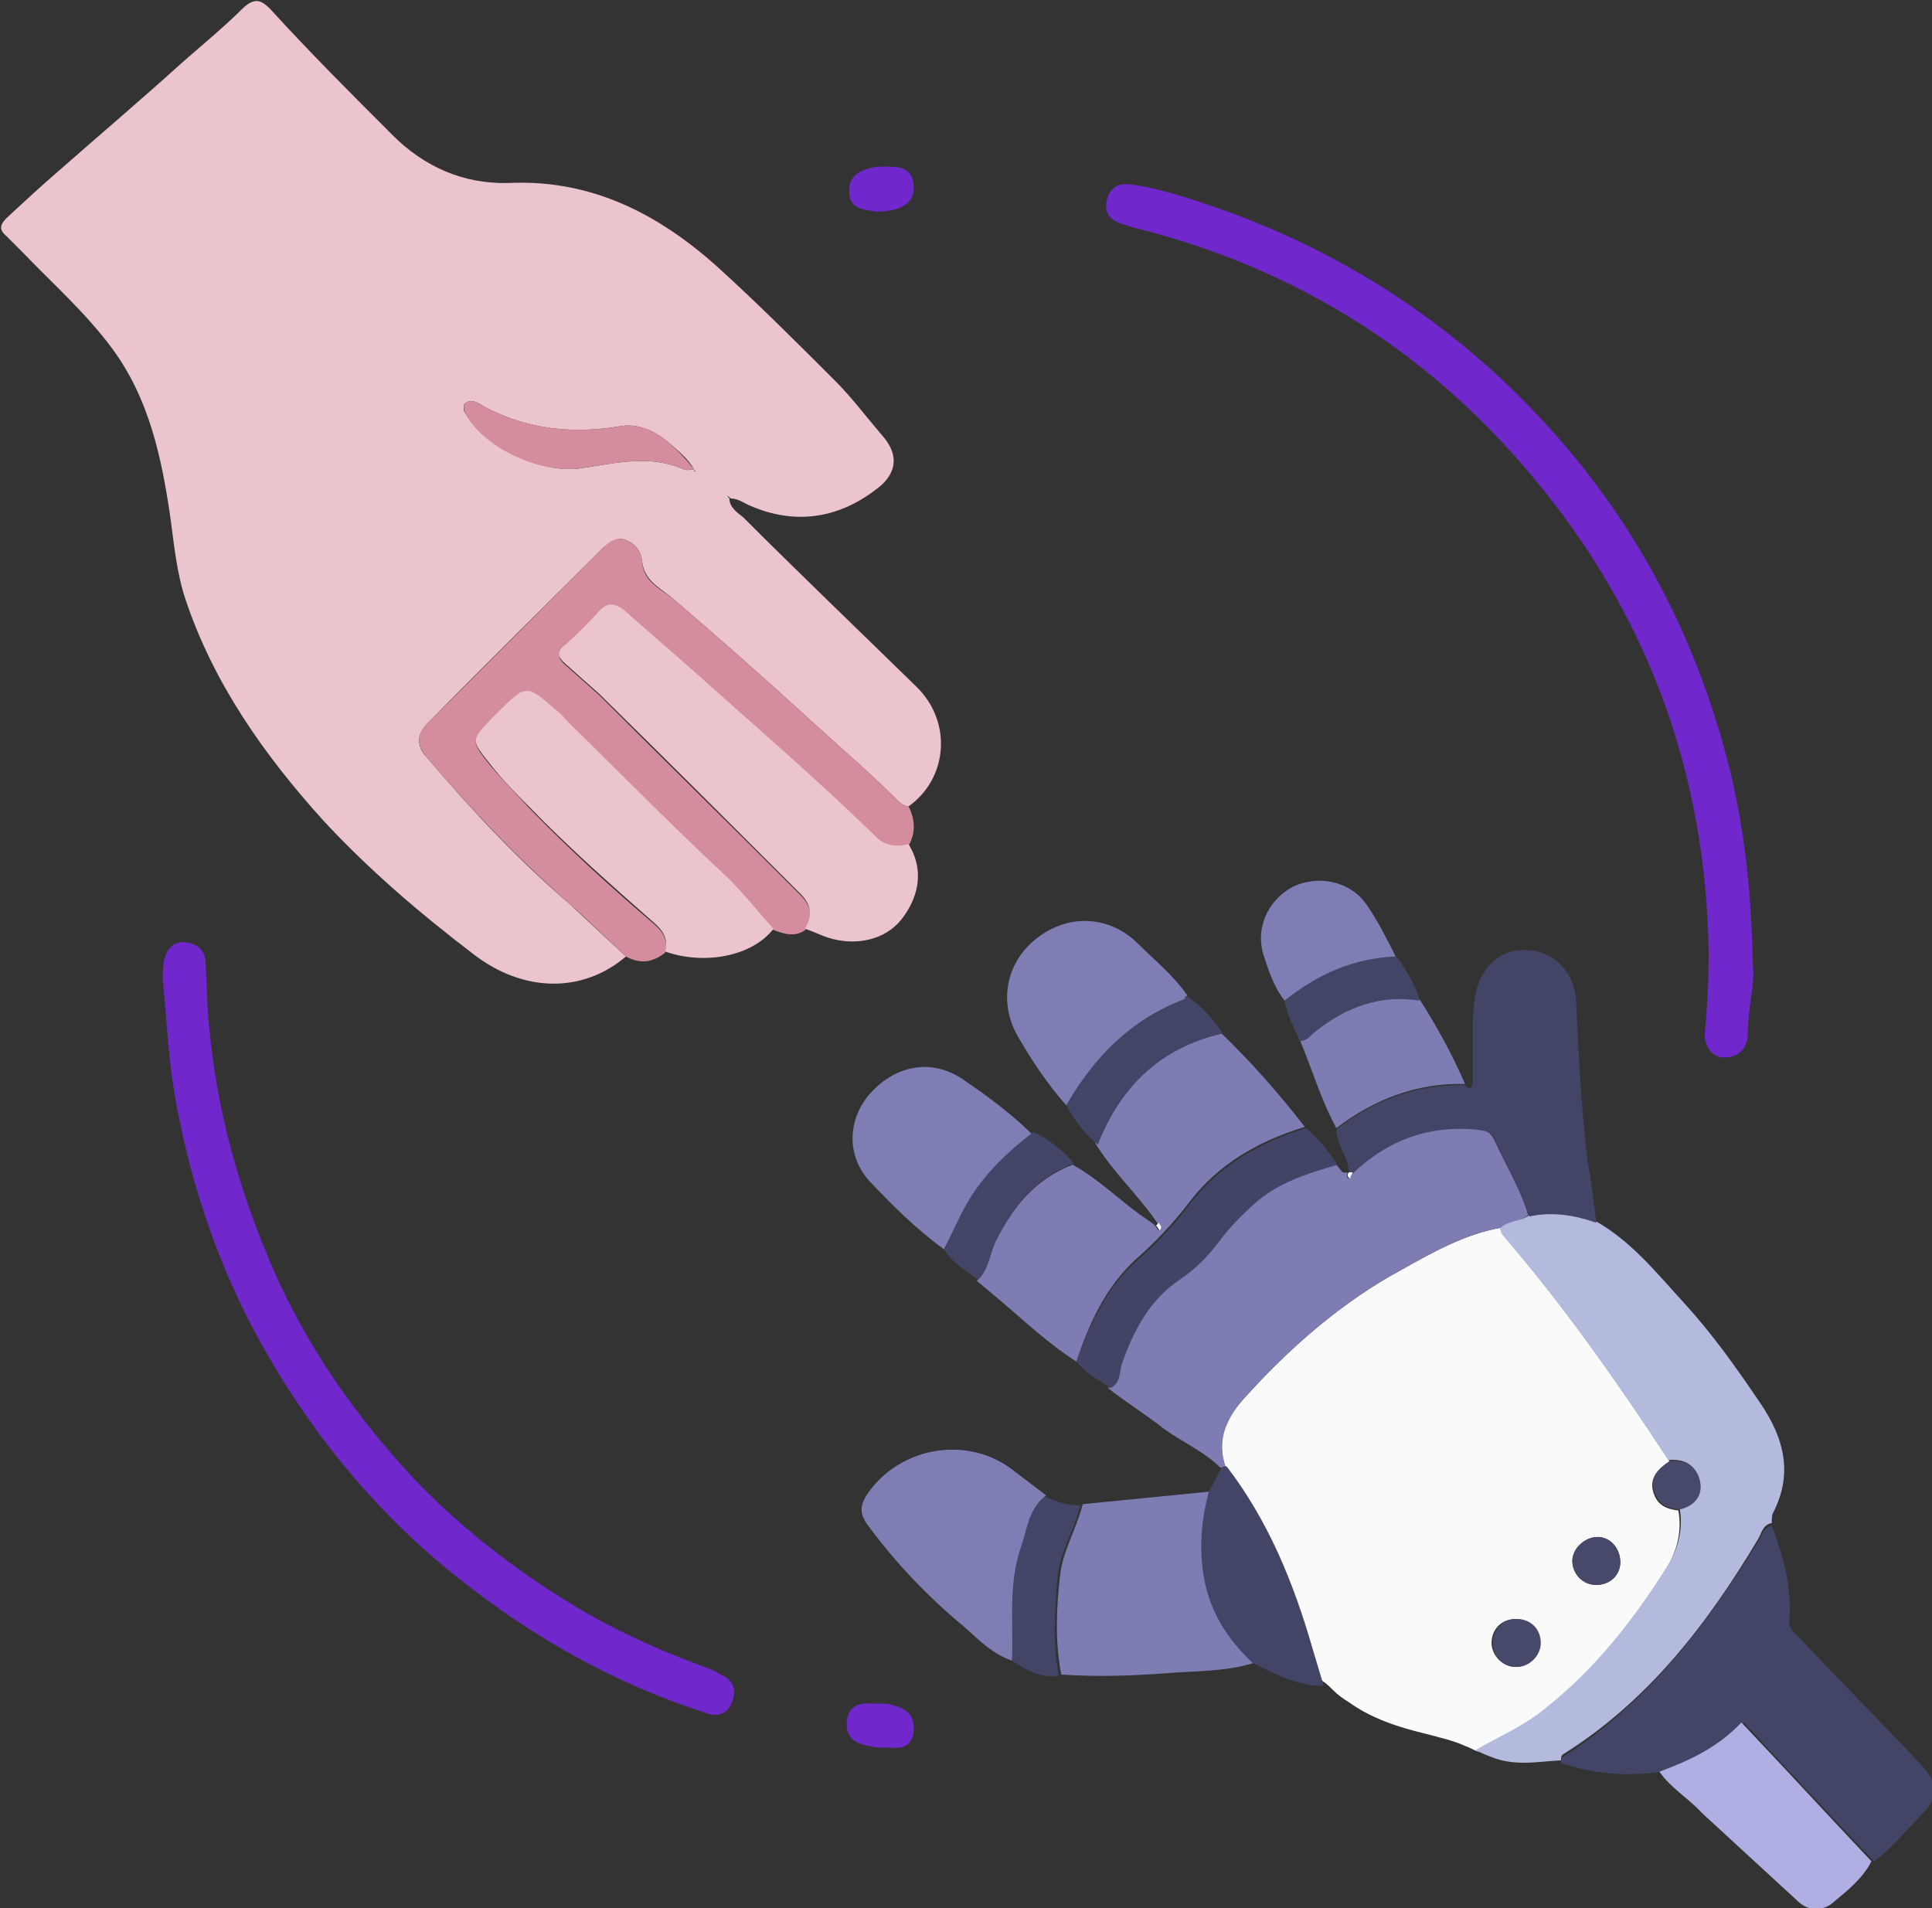 <?xml version="1.0" encoding="utf-8"?>
<!-- Generator: Adobe Illustrator 19.0.0, SVG Export Plug-In . SVG Version: 6.00 Build 0)  -->
<svg version="1.1" id="Capa_1" xmlns="http://www.w3.org/2000/svg" xmlns:xlink="http://www.w3.org/1999/xlink" x="0px" y="0px"
	 viewBox="-402 205.8 153.1 151.2" style="enable-background:new -402 205.8 153.1 151.2;" xml:space="preserve">
<rect x="-402" y="205.8" width="153.1" height="151.2" fill="#333333" stroke="none"/>
<style type="text/css">
	.st0{fill:#FAFAFA;}
	.st1{fill:#ECC4CD;}
	.st2{fill:#7D7DB4;}
	.st3{fill:#D48D9D;}
	.st4{fill:#B4BADE;}
	.st5{fill:#7027CC;}
	.st6{fill:#424565;}
	.st7{fill:#424566;}
	.st8{fill:#7E7EB5;}
	.st9{fill:#AFAFE3;}
	.st10{fill:#424466;}
	.st11{fill:#434567;}
	.st12{fill:#47496A;}
</style>
<g id="XMLID_212_">
	<path id="XMLID_144_" class="st0" d="M-271,324c-0.3-1.1,0.4-1.8,1.3-2.4c-4-6.1-8.2-12.1-13-17.7c-0.2-0.2-0.4-0.5-0.4-0.8
		c-2.8,0.5-5.3,1.9-7.8,3.3c-4.8,2.6-8.9,6.2-12.5,10.2c-1.5,1.6-2.2,3.3-1.5,5.4c3.3,4.3,5.3,9.2,6.8,14.4c0.2,0.8,0.5,1.6,0.7,2.5
		c0.4,0.2,0.7,0.5,1,0.8c0.4,0.4,0.8,0.7,1.3,1c1.8,1.3,4,2,6.1,2.5c1.1,0.3,2.1,0.5,3.2,1c0.3,0.1,0.6,0.3,0.9,0.4
		c1.8-1,3.6-1.9,5.1-3.1c4.1-3.2,7.2-7.2,9.9-11.5c0.8-1.3,1.2-2.9,0.9-4.5C-269.9,325.4-270.7,325.1-271,324 M-281.9,337.9
		c-1,0-1.9-0.9-1.9-1.9c0-1.1,0.8-1.9,1.9-1.9s1.9,0.8,1.9,1.9C-280,337-280.9,337.9-281.9,337.9 M-275.5,331.4
		c-1.1,0-1.9-0.9-1.9-1.9s1-1.9,2-1.9s1.8,0.9,1.8,2C-273.6,330.6-274.4,331.4-275.5,331.4"/>
	<path id="XMLID_141_" class="st1" d="M-352.4,281.6c-3.4,2.9-8.1,2.9-12.1-0.2c-4.2-3.2-8.3-6.7-11.9-10.6
		c-4.7-5.2-8.7-10.9-10.9-17.5c-0.7-2.1-0.9-4.3-1.2-6.5c-0.7-4.8-1.7-9.5-4.7-13.5c-2.1-2.8-4.7-5.1-7.1-7.6
		c-0.4-0.4-0.8-0.8-1.2-1.2c-0.6-0.5-0.5-0.9,0-1.4c1.4-1.3,2.8-2.6,4.2-3.8c3.3-2.9,6.6-5.7,9.8-8.6c1.6-1.4,3.3-2.8,4.8-4.3
		c0.9-0.8,1.4-0.6,2.1,0.1c3.1,3.4,6.4,6.7,9.7,10c2.5,2.5,5.6,3.9,9.2,3.8c6.5-0.3,11.8,2.4,16.5,6.6c3.2,2.9,6.3,6,9.4,9.1
		c1.3,1.3,2.5,2.9,3.7,4.3c1.6,1.8,0.9,3.3-0.5,4.3c-3,2.3-6.4,2.8-9.9,1.3c-0.5-0.2-1-0.6-1.6-0.6c-0.1-0.1-0.2-0.2-0.4-0.2
		l-0.1,0.1c0.1,0,0.3,0.1,0.4,0.1c0,0.7,0.6,1.1,1.1,1.5c4.5,4.5,9.1,8.9,13.7,13.4c2.9,2.8,2.5,7.3-0.6,9.5c-0.3,0-0.6-0.2-0.8-0.4
		c-2.4-2.4-5-4.6-7.5-6.9c-3.4-3.1-6.8-6.1-10.3-9.1c-0.9-0.8-2.3-1.4-2.5-2.9c-0.1-0.9-0.5-1.5-1.3-1.8c-0.7-0.3-1.3,0.2-1.8,0.6
		c-4.6,4.6-9.3,9.2-13.9,13.9c-0.8,0.8-1,1.7-0.1,2.7c3.5,4.1,7.2,8.1,11.3,11.6C-355.4,278.8-353.9,280.2-352.4,281.6 M-347,243
		c0,0.2,0.1,0.2,0.1,0.1C-346.9,243.1-347,243.1-347,243c-0.5-0.9-1.3-1.5-2.1-2.2c-1.1-0.9-2.4-1.5-3.9-1.2
		c-3.7,0.6-7.2,0.2-10.5-1.5c-0.5-0.3-1.1-0.8-1.7-0.3c-0.1,0.3-0.1,0.5,0.1,0.8c1.6,2.7,6.1,4.8,9.2,4.3c2.7-0.4,5.4-1.1,8.1,0.1
		C-347.6,243.1-347.3,243-347,243"/>
	<path id="XMLID_140_" class="st2" d="M-283.1,303.1c-2.8,0.5-5.3,1.9-7.8,3.3c-4.8,2.6-8.9,6.2-12.5,10.2c-1.4,1.6-2.2,3.3-1.5,5.4
		c-0.1,0-0.2,0.1-0.4,0.1c-1.3-1.3-3-2-4.5-3.1c-1.4-1.1-3-2.1-4.4-3.2c0.8-0.4,0.7-1.2,0.9-1.9c1-2.7,2.2-5.1,4.6-6.7
		c1.2-0.8,2.2-1.8,3.1-3c0.8-1.1,1.7-2.1,2.8-3c1.9-1.7,4.2-2.4,6.6-3.1c0.4,0.1,0.4,0.8,1,0.6l0,0c-0.1,0.2-0.1,0.4,0.1,0.5
		c0.1-0.2,0.2-0.3,0.2-0.5c2.7-2.6,5.8-3.8,9.6-3.5c0.7,0.1,1.3,0.1,1.7,0.9c0.9,2,2.1,3.9,2.7,6
		C-281.5,302.6-282.4,302.6-283.1,303.1"/>
	<path id="XMLID_139_" class="st3" d="M-352.4,281.6c-1.5-1.4-2.9-2.8-4.5-4.2c-4.1-3.6-7.8-7.5-11.3-11.6c-0.9-1.1-0.7-1.9,0.1-2.7
		c4.6-4.6,9.2-9.2,13.9-13.9c0.5-0.5,1.1-0.9,1.8-0.6c0.8,0.3,1.2,0.9,1.3,1.8c0.1,1.5,1.5,2.1,2.5,2.9c3.5,3,6.9,6,10.3,9.1
		c2.5,2.3,5.1,4.5,7.5,6.9c0.2,0.2,0.5,0.4,0.8,0.4c0.5,1,0.6,2.1,0,3.1c-1,0.2-1.9,0.1-2.6-0.6c-4.6-4.6-9.5-8.7-14.3-13
		c-1.9-1.7-3.8-3.3-5.7-5c-0.6-0.6-1.2-0.7-1.9,0.1c-0.8,0.9-1.7,1.8-2.7,2.7c-0.6,0.6-0.6,1,0,1.5c0.9,0.8,1.8,1.6,2.7,2.4
		c5.3,5.3,10.6,10.5,15.9,15.8c0.9,0.9,1.1,1.8,0.4,2.8c-0.8,0.6-1.7,0.3-2.5,0c-1.3-1.4-2.5-3-3.9-4.3c-4.2-3.9-8.2-8-12.3-12
		c-0.3-0.3-0.7-0.7-1-1c-2.4-2-2.4-2-4.7,0.2c-0.1,0.1-0.3,0.3-0.4,0.4c-1.7,1.7-1.7,1.7-0.2,3.6c1,1.2,2.1,2.3,3.2,3.5
		c3.1,3.2,6.4,6.2,9.8,9.1c0.7,0.6,1.2,1.3,0.9,2.3C-350.3,282.1-351.3,282.2-352.4,281.6"/>
	<path id="XMLID_138_" class="st4" d="M-283.1,303.1c0.7-0.6,1.6-0.5,2.3-1c1.8-0.3,3.6-0.1,5.3,0.5c2.8,1.6,4.8,4.1,6.9,6.4
		c2.3,2.5,4.2,5.2,6.1,8c1.9,2.8,2.6,5.6,1,8.7c-0.1,0.2-0.1,0.5-0.1,0.8c-0.7,0.1-0.8,0.8-1.1,1.3c-4,6.7-8.7,12.8-15.4,17
		c-0.2,0.1-0.2,0.3-0.2,0.5c-1.9,0.1-3.7,0.5-5.6-0.3c-0.3-0.1-0.7-0.3-1.2-0.5c1.9-1.1,3.8-1.9,5.4-3.2c4.1-3.2,7.2-7.2,9.9-11.5
		c0.8-1.3,1.2-2.9,0.9-4.5c1.1-0.3,1.8-1.1,1.5-2.3s-1.2-1.6-2.4-1.5c-4-6.1-8.2-12.1-13-17.7C-282.9,303.7-283.1,303.5-283.1,303.1
		"/>
	<path id="XMLID_137_" class="st5" d="M-263.1,282.3c0.2,1.4-0.4,3.4-0.4,5.4c0,1.1-0.6,1.8-1.7,1.9c-1,0.1-1.8-0.8-1.7-2
		c0.2-2.1,0.3-4.2,0.3-6.3c-0.2-14.3-4.9-27-14.1-37.9c-8.4-10-19-16.5-31.6-19.6c-0.3-0.1-0.6-0.2-0.9-0.3
		c-0.9-0.3-1.3-0.9-1.1-1.8c0.2-0.9,0.8-1.4,1.7-1.3c1.1,0.1,2.3,0.4,3.4,0.7c9.6,2.8,18.1,7.4,25.6,14.2c9.6,8.8,15.8,19.5,18.8,32
		C-263.7,272-263.2,276.8-263.1,282.3"/>
	<path id="XMLID_136_" class="st5" d="M-389.1,283.5c0-0.6,0-1.1,0.1-1.6c0.2-0.9,0.8-1.6,1.8-1.4c0.9,0.1,1.5,0.7,1.5,1.7
		c0.1,1.7,0.1,3.5,0.3,5.2c0.6,6.4,2.3,12.5,4.8,18.4c2.8,6.6,6.8,12.3,11.7,17.5c4,4.1,8.5,7.5,13.5,10.4c3,1.7,6.2,3.1,9.5,4.3
		c0.3,0.1,0.7,0.3,1,0.5c1,0.4,1.3,1.2,0.9,2.2s-1.2,1.2-2.2,0.8c-7.1-2.3-13.5-5.9-19.3-10.5c-7-5.5-12.5-12.4-16.6-20.2
		c-3-5.8-5-12-6.1-18.5C-388.7,289.2-388.8,286.3-389.1,283.5"/>
	<path id="XMLID_135_" class="st6" d="M-278.3,345.5c0-0.2,0-0.4,0.2-0.5c6.7-4.3,11.3-10.4,15.4-17c0.3-0.5,0.4-1.1,1.1-1.3
		c0.9,2.4,1.6,4.8,1.4,7.4c-0.1,0.8,0.4,1.1,0.9,1.6c3.1,3.3,6.3,6.5,9.4,9.8c1.6,1.7,1.6,2.7,0,4.3c-1.2,1.2-2.2,2.5-3.6,3.5
		c-3.4-3.6-6.8-7.2-10.3-11c-1.8,2-4.1,3-6.5,3.9C-273.1,346.6-275.7,346.4-278.3,345.5"/>
	<path id="XMLID_134_" class="st2" d="M-316.7,313.7c-2.2-1.4-4.1-3.2-6.1-4.9c-0.6-0.5-1.2-1-1.8-1.5c1-0.9,1-2.2,1.5-3.2
		c1.4-2.7,3.2-4.9,6.1-6c2,1.1,3.6,2.7,5.4,4c0.4,0.3,0.8,0.5,1.1,0.8c0.1,0.1,0.2,0.3,0.3,0.4c0.2-0.2,0.1-0.4-0.1-0.6
		c-1.5-2.2-3.5-4-4.9-6.3c1.8-4.6,5-7.7,9.9-8.8c2.4,2.3,4.6,4.8,6.7,7.5c-3.6,1.1-6.8,2.9-9.1,5.9c-1.3,1.7-2.7,3.2-4.3,4.6
		C-314.4,307.8-315.7,310.7-316.7,313.7"/>
	<path id="XMLID_133_" class="st1" d="M-338.2,279.4c0.6-1.1,0.5-1.9-0.4-2.8c-5.3-5.3-10.6-10.6-15.9-15.8
		c-0.9-0.8-1.8-1.6-2.7-2.4c-0.6-0.5-0.7-1,0-1.5c0.9-0.8,1.8-1.7,2.7-2.7c0.7-0.7,1.2-0.6,1.9-0.1c1.9,1.7,3.8,3.3,5.7,5
		c4.8,4.3,9.7,8.5,14.3,13c0.8,0.8,1.7,0.8,2.6,0.6c1.4,2.3,0.6,4.5-0.6,6c-1.3,1.6-3.6,2.1-5.8,1.4
		C-337,279.9-337.6,279.6-338.2,279.4"/>
	<path id="XMLID_132_" class="st7" d="M-275.5,302.7c-1.7-0.6-3.5-0.9-5.3-0.5c-0.7-2.1-1.8-4-2.7-6c-0.3-0.8-0.9-0.8-1.7-0.9
		c-3.7-0.3-6.9,0.9-9.6,3.5c-0.1,0-0.2,0-0.3,0l0,0c0-1.3-1-2.2-1-3.5c3-2.3,6.3-3.6,10.2-3.5c0.4,0.4,0.6,0.2,0.6-0.3
		c0-1.5,0-3,0-4.6c0-0.7,0.1-1.5,0.2-2.2c0.4-2.3,2.1-3.8,4.2-3.6c2.1,0.1,3.7,1.8,3.8,4.1c0.2,4.2,0.4,8.4,0.9,12.6
		C-275.9,299.4-275.7,301-275.5,302.7"/>
	<path id="XMLID_131_" class="st1" d="M-349.3,281.2c0.3-1-0.2-1.7-0.9-2.3c-3.4-3-6.7-5.9-9.8-9.1c-1.1-1.1-2.2-2.2-3.2-3.5
		c-1.5-1.9-1.5-1.8,0.2-3.6c0.1-0.1,0.3-0.3,0.4-0.4c2.3-2.3,2.3-2.3,4.7-0.2c0.4,0.3,0.7,0.7,1,1c4.1,4,8.1,8.1,12.3,12
		c1.4,1.3,2.6,2.9,3.9,4.3C-342.4,281.6-346.2,282.3-349.3,281.2"/>
	<path id="XMLID_130_" class="st2" d="M-302.7,337.6c-2.3,0.7-4.6,0.6-6.9,0.8c-2.8,0.2-5.5,0.3-8.3,0.1c-0.5-2.6-0.4-5.2-0.1-7.8
		c0.2-2,1.3-3.7,1.8-5.7l10.1-1c-0.6,2.2-0.8,4.5-0.4,6.8C-306.1,333.6-304.7,335.7-302.7,337.6"/>
	<path id="XMLID_129_" class="st8" d="M-321.8,337.4c-1.5-0.5-2.6-1.6-3.7-2.6c-2.9-2.4-5.5-5.1-7.7-8.1c-0.7-0.9-0.7-1.6,0-2.6
		c2.6-3.7,8-4.6,11.6-1.7c0.8,0.6,1.7,1.3,2.5,1.9c-1.3,1-1.4,2.6-1.9,4C-322,331.3-321.6,334.4-321.8,337.4"/>
	<path id="XMLID_128_" class="st8" d="M-327.2,304.8c-2.2-1.6-4.1-3.5-5.9-5.4c-1.9-2.1-1.7-5,0.1-7c2.1-2.3,5-2.7,7.4-1
		c1.9,1.3,3.8,2.7,5.4,4.3c-2.1,1.6-4.1,3.5-5.4,5.9C-326.1,302.5-326.6,303.7-327.2,304.8"/>
	<path id="XMLID_127_" class="st8" d="M-317.5,293.4c-1.5-1.7-2.7-3.5-3.8-5.4c-1.6-2.7-1-5.9,1.4-7.8c2.5-2,5.8-1.9,8.1,0.4
		c1.3,1.3,2.8,2.5,3.9,4.1c-0.1,0.1-0.1,0.2-0.2,0.3C-312.4,286.6-315.3,289.6-317.5,293.4"/>
	<path id="XMLID_126_" class="st9" d="M-270.5,346.2c2.4-0.9,4.6-1.9,6.5-3.9c3.5,3.7,6.9,7.4,10.3,11c-0.7,1.4-2,2.4-3.2,3.4
		c-0.9,0.6-1.9,0.5-2.7-0.3c-2.5-2.3-5-4.6-7.5-6.9C-268.2,348.3-269.6,347.5-270.5,346.2"/>
	<path id="XMLID_125_" class="st10" d="M-316.7,313.7c1.1-3,2.4-5.9,4.8-8c1.6-1.4,3-2.9,4.3-4.6c2.3-3,5.5-4.8,9.1-5.9
		c1,0.8,1.8,1.9,2.5,2.9c-2.4,0.7-4.7,1.4-6.6,3.1c-1,0.9-2,1.9-2.8,3c-0.9,1.2-1.9,2.2-3.1,3c-2.4,1.6-3.7,4.1-4.6,6.7
		c-0.2,0.7-0.1,1.5-0.9,1.9C-315,315.1-316,314.6-316.7,313.7"/>
	<path id="XMLID_124_" class="st7" d="M-302.7,337.6c-2-1.9-3.4-4-3.9-6.8c-0.4-2.3-0.2-4.6,0.4-6.8c0.3-0.6,0.7-1.3,1-1.9
		c0.1,0,0.2-0.1,0.4-0.1c3.3,4.3,5.3,9.2,6.8,14.4c0.3,1,0.6,2,0.9,3C-299.2,339.4-300.9,338.5-302.7,337.6"/>
	<path id="XMLID_123_" class="st2" d="M-285.9,291.7c-3.8-0.1-7.2,1.2-10.2,3.5c-1.2-2.2-1.9-4.6-2.9-7c0.6,0,0.9-0.5,1.3-0.8
		c2.4-1.8,5.1-2.8,8.2-2.4C-288.1,287.2-286.9,289.4-285.9,291.7"/>
	<path id="XMLID_122_" class="st8" d="M-300.2,285.1c-0.8-1-1.2-2.2-1.6-3.4c-0.8-2.2,0.2-4.5,2.2-5.6c2-1,4.6-0.5,5.9,1.4
		c0.9,1.3,1.6,2.7,2.3,4.1C-294.7,281.8-297.6,283.1-300.2,285.1"/>
	<path id="XMLID_121_" class="st11" d="M-321.8,337.4c0.1-3-0.3-6.1,0.7-9c0.5-1.4,0.6-3,1.9-4c0.9,0.4,1.8,0.7,2.8,0.7
		c-0.4,1.9-1.6,3.6-1.8,5.7c-0.2,2.6-0.4,5.2,0.1,7.8C-319.4,338.8-320.6,338.2-321.8,337.4"/>
	<path id="XMLID_120_" class="st11" d="M-317.5,293.4c2.2-3.8,5.1-6.8,9.3-8.4c0.1,0,0.1-0.2,0.2-0.3c1.2,0.8,2.1,1.8,2.9,3
		c-4.9,1.1-8.1,4.2-9.9,8.8C-316.1,295.6-316.9,294.5-317.5,293.4"/>
	<path id="XMLID_119_" class="st11" d="M-327.2,304.8c0.6-1.1,1.1-2.3,1.7-3.4c1.3-2.4,3.2-4.2,5.4-5.9c1.2,0.6,2.3,1.4,3.2,2.5
		c-3,1.1-4.7,3.3-6.1,6c-0.6,1.1-0.6,2.4-1.5,3.2C-325.5,306.5-326.5,305.9-327.2,304.8"/>
	<path id="XMLID_118_" class="st11" d="M-300.2,285.1c2.6-2.1,5.5-3.4,8.9-3.5c0.7,1.1,1.5,2.2,1.8,3.5c-3.1-0.5-5.8,0.5-8.2,2.4
		c-0.4,0.3-0.7,0.8-1.3,0.8C-299.4,287.3-300,286.3-300.2,285.1"/>
	<path id="XMLID_117_" class="st5" d="M-332.2,340.8c0.3,0,0.7,0,1.2,0.2c1,0.3,1.5,0.9,1.4,2s-0.8,1.4-1.8,1.3c-0.7,0-1.4,0-2-0.2
		c-1-0.2-1.6-0.8-1.5-1.9c0.1-1.1,0.9-1.5,1.9-1.4C-332.8,340.8-332.6,340.8-332.2,340.8"/>
	<path id="XMLID_116_" class="st5" d="M-331.8,219c1.1,0,2.1,0.1,2.2,1.5c0.1,1.1-0.6,1.8-2,2c-0.5,0.1-1,0.1-1.4,0
		c-0.8-0.1-1.6-0.3-1.7-1.3c-0.1-1.1,0.4-1.7,1.4-2C-332.8,219-332.3,219-331.8,219"/>
	<path id="XMLID_115_" class="st12" d="M-283.7,336c0-1.1,0.8-1.9,1.9-1.9c1.1,0,1.9,0.8,1.9,1.9c0,1-0.9,1.9-1.9,1.9
		C-282.9,337.9-283.7,337.1-283.7,336"/>
	<path id="XMLID_114_" class="st12" d="M-275.5,331.4c-1.1,0-1.9-0.9-1.9-1.9s1-1.9,2-1.9s1.8,0.9,1.8,2
		C-273.6,330.6-274.4,331.4-275.5,331.4"/>
	<path id="XMLID_113_" class="st12" d="M-269.7,321.6c1.2-0.1,2.1,0.3,2.4,1.5s-0.4,2-1.5,2.3c-1,0-1.8-0.4-2.1-1.4
		C-271.3,322.9-270.6,322.2-269.7,321.6"/>
	<path id="XMLID_112_" class="st3" d="M-347,243c-0.3,0-0.6,0.1-0.8,0c-2.7-1.2-5.4-0.5-8.1-0.1c-3.1,0.5-7.7-1.5-9.2-4.3
		c-0.1-0.2-0.2-0.5-0.1-0.8c0.6-0.5,1.2,0,1.7,0.3c3.3,1.7,6.9,2.1,10.5,1.5c1.5-0.3,2.8,0.3,3.9,1.2
		C-348.3,241.5-347.6,242.2-347,243L-347,243z"/>
	<path id="XMLID_111_" class="st0" d="M-344.2,245.3c-0.1,0-0.3-0.1-0.4-0.1l0.1-0.1C-344.4,245.1-344.3,245.2-344.2,245.3
		L-344.2,245.3z"/>
	<path id="XMLID_110_" class="st3" d="M-347,243.1l0.1,0.1C-346.9,243.2-347,243.2-347,243.1L-347,243.1z"/>
	<path id="XMLID_109_" class="st0" d="M-295.1,298.7c0.1,0,0.2,0,0.3,0c-0.1,0.2-0.2,0.3-0.2,0.5
		C-295.2,299.1-295.3,298.9-295.1,298.7"/>
	<path id="XMLID_108_" class="st0" d="M-310.2,302.7c0.2,0.2,0.3,0.4,0.1,0.6c-0.1-0.1-0.2-0.3-0.3-0.4
		C-310.3,302.9-310.3,302.8-310.2,302.7"/>
</g>
</svg>
